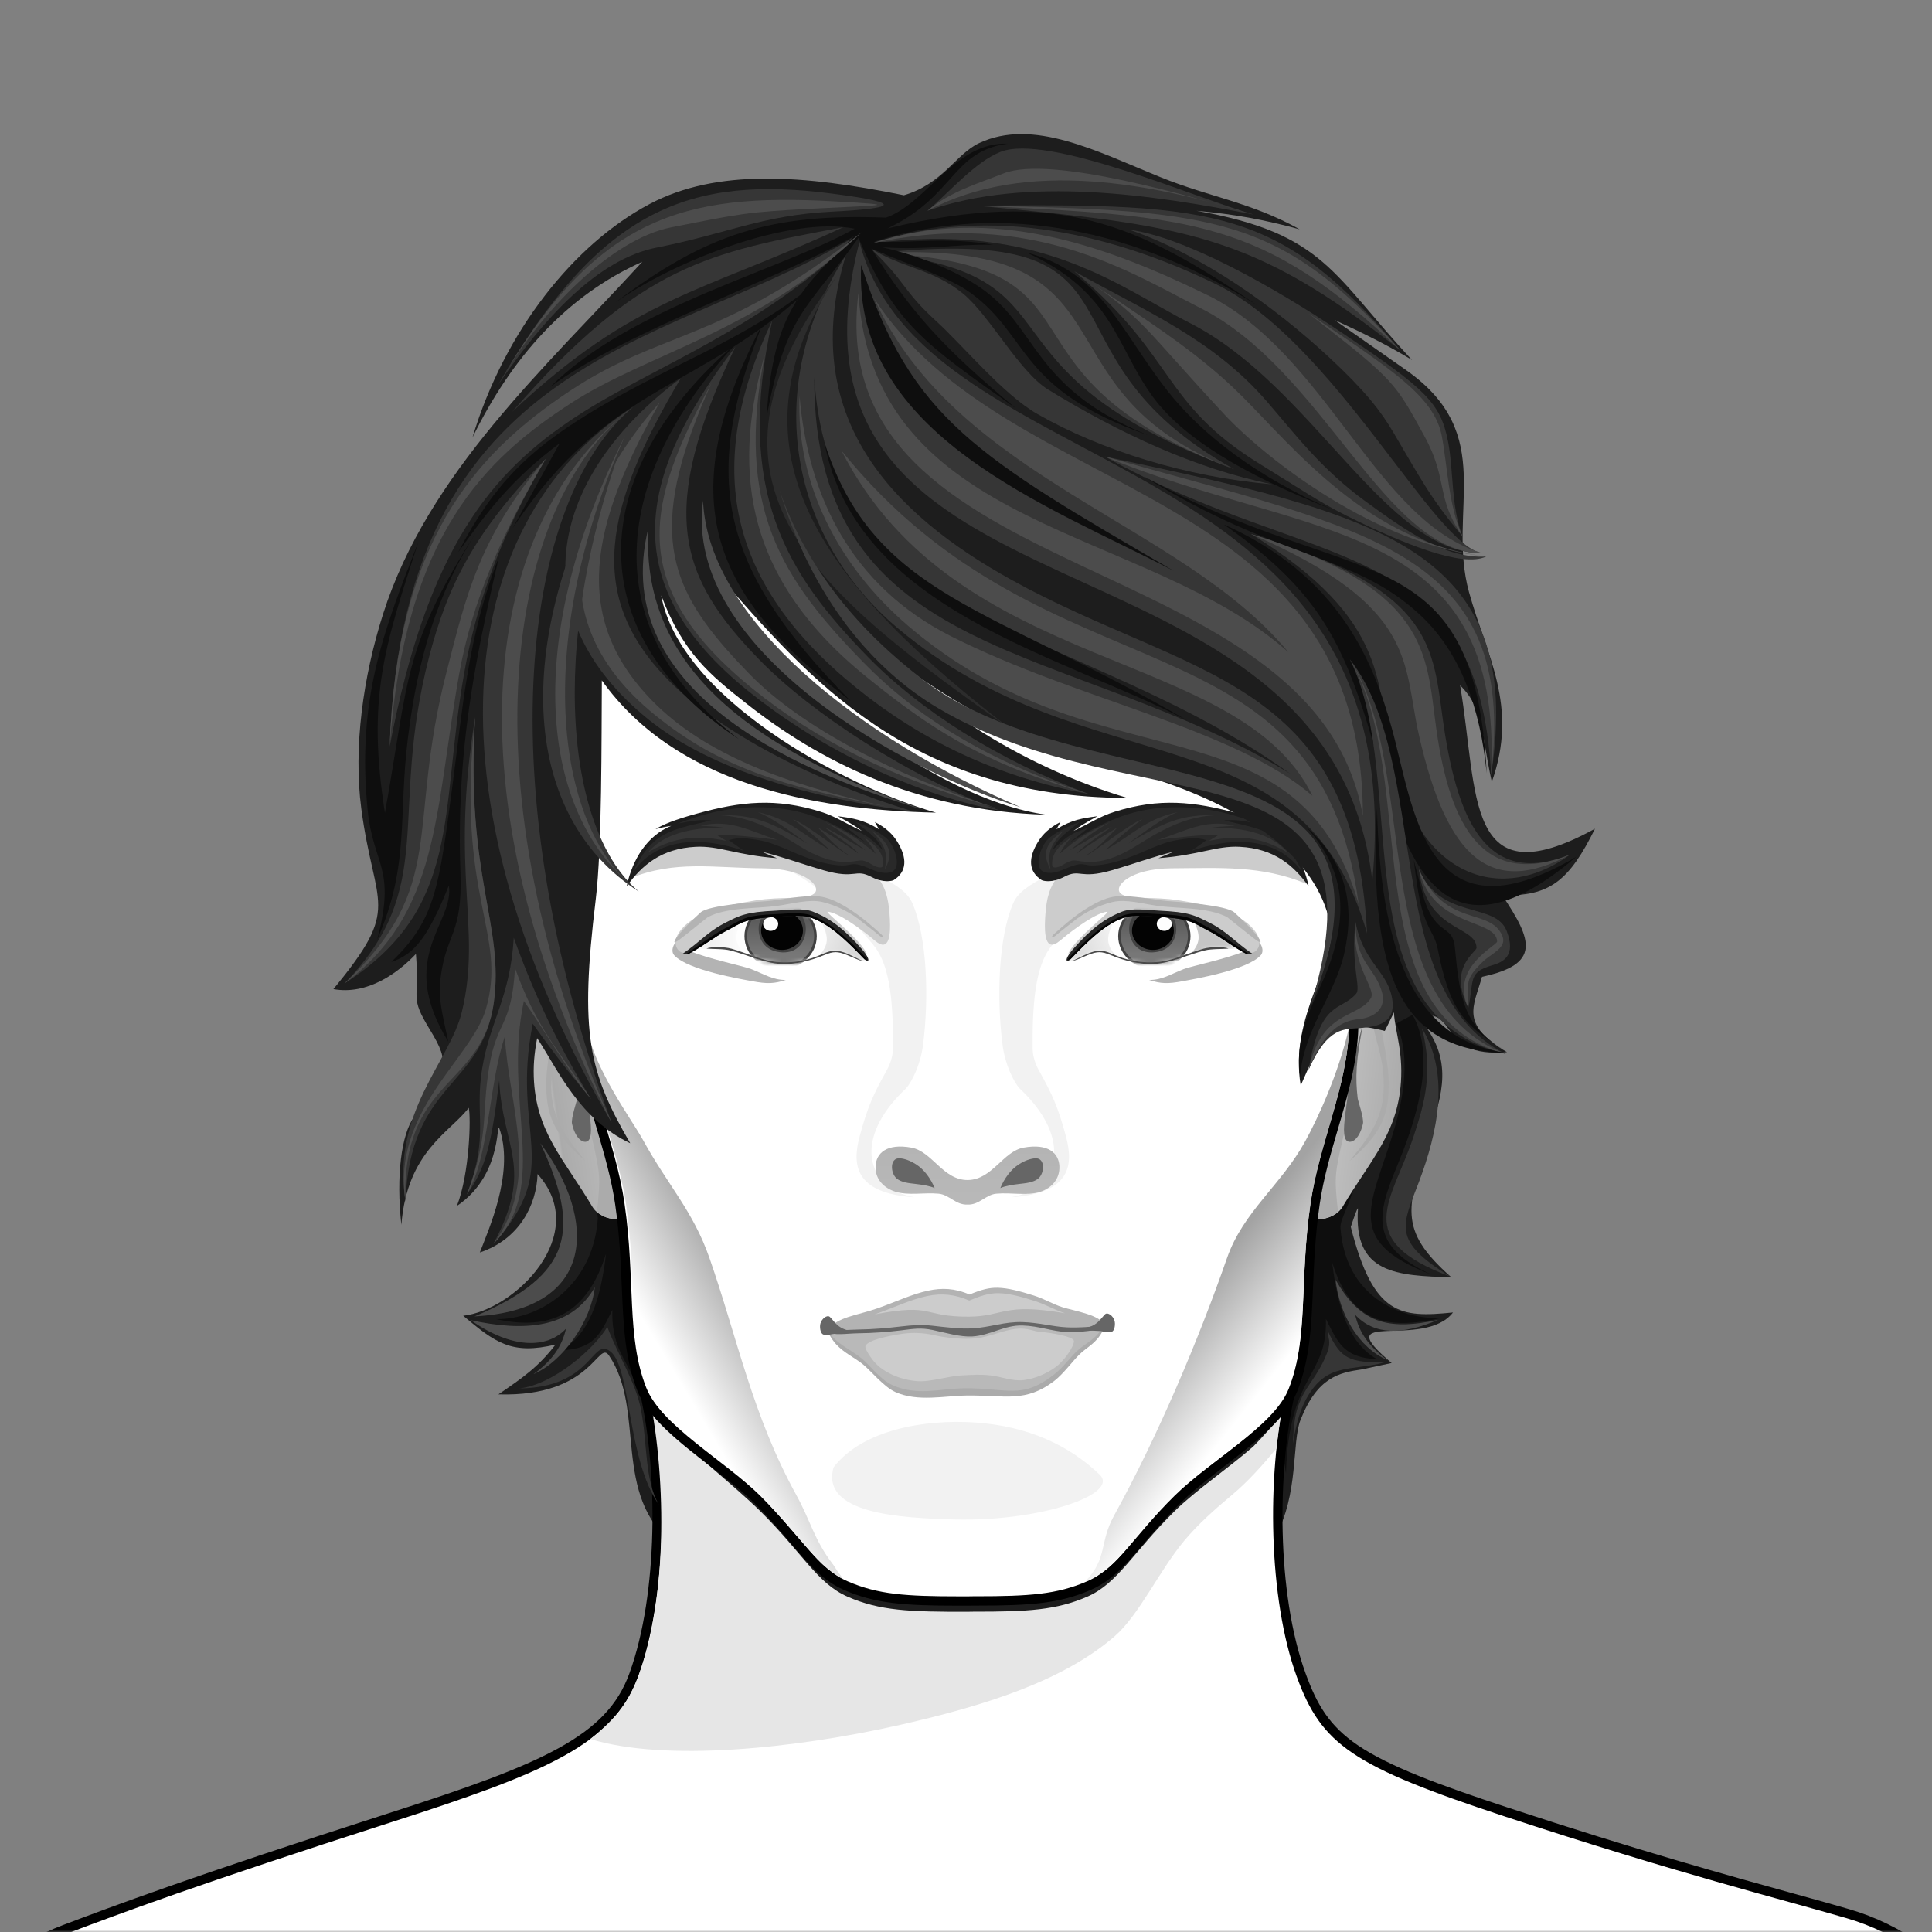 <svg width="461" height="461" viewBox="0 0 461 461" fill="none" xmlns="http://www.w3.org/2000/svg">
<rect x="0" y="0" width="461" height="461" fill="#808080" stroke="none"/>
<mask id="mask0_700_437" style="mask-type:alpha" maskUnits="userSpaceOnUse" x="0" y="0" width="461" height="461">
<rect width="461" height="461" fill="#D9D9D9"/>
</mask>
<g mask="url(#mask0_700_437)">
<g clip-path="url(#clip0_700_437)">
<path fill-rule="evenodd" clip-rule="evenodd" d="M215.663 46.586C191.775 41.742 171.13 40.141 154.978 48.697C137.106 58.161 120.461 78.74 112.73 104.409C122.02 85.422 135.126 70.542 153.263 62.464C130.132 87.735 102.11 112.885 91.413 146.493C86.629 161.521 84.3 178.419 86.208 192.928C89.371 216.955 96.018 216.061 79.552 236.013C87.687 237.489 94.992 232.131 99.248 227.627C100.184 239.131 97.604 237.521 102.611 245.737C107.619 253.953 106.696 255.425 98.782 266.526C95.785 270.73 94.482 280.543 95.772 292.253C97.151 274.653 107.476 270.149 111.843 264.339C112.399 266.441 112.067 280.002 109.021 287.753C120.779 279.832 118.016 265.412 119.395 270.006C122.49 280.311 116.622 293.291 114.495 298.85C123.901 295.728 128.053 287.494 128.264 280.136C141.214 294.516 122.777 312.626 110.522 313.954C118.217 320.4 122.056 323.325 132.551 320.833C128.372 326.277 124.685 328.764 118.929 332.717C141.545 333.388 142.665 319.536 145.316 323.454C154.23 336.618 145.787 356.727 160.936 368.7L304.231 366.813C309.965 356.584 308.213 344.172 310.323 338.8C314.354 328.544 319.662 327.52 324.925 326.76L332.065 325.235C316.334 311.901 339.734 322.224 346.703 313.172C334.193 314.42 327.729 314.075 322.318 292.758C322.318 292.758 324.11 287.279 324.025 288.527C322.986 303.909 333.212 304.387 346.318 304.785C333.207 293.183 335.832 288.147 341.216 270.261C343.801 261.687 347.406 252.652 338.332 242.74C348.11 239.811 342.623 252.58 359.586 251.059C348.32 244.377 351.581 240.321 353.628 233.079C367.666 230.078 365.736 224.425 358.399 213.569C369.825 214.039 374.515 209.987 380.58 197.745C349.431 214.817 352.804 189.538 348.401 163.529C354.134 169.209 353.377 174.979 355.966 186.577C362.43 168.359 354.676 156.386 350.529 141.309C345.127 121.669 357.579 103.769 335.496 88.298L318.457 76.361C324.957 79.326 330.797 82.193 336.916 85.888C317.973 65.626 316.155 55.71 285.535 50.303C294.417 51.081 301.476 52.378 310.117 54.717C298.48 48.245 288.827 47.096 276.881 42.266C261.781 36.156 246.543 28.078 233.611 34.157C228.088 36.751 224.984 43.867 215.654 46.599L215.663 46.586Z" fill="#1D1D1D"/>
<path fill-rule="evenodd" clip-rule="evenodd" d="M118.396 314.764C131.167 317.573 140.062 313.65 144.609 299.15C143.31 310.175 140.582 318.423 133.881 322.229C141.939 321.831 143.243 318.266 146.118 312.572C145.679 326.688 155.014 325.566 155.637 349.53L157.298 338.518L159.113 323.584L157.603 298.394C157.603 298.394 153.07 289.493 152.013 288.286C150.956 287.078 144.461 281.8 144.461 281.8L138.571 278.634C140.77 286.38 142.795 288.849 142.633 290.956C141.397 307.049 128.537 314.912 118.405 314.76L118.396 314.764Z" fill="#0E0E0E"/>
<path fill-rule="evenodd" clip-rule="evenodd" d="M343.716 314.536C330.945 317.345 322.43 315.761 317.884 301.261C319.183 312.286 321.911 320.534 328.612 324.34C320.553 323.942 319.25 320.377 316.374 314.688C316.813 328.799 307.479 327.681 306.856 351.646L305.194 340.634L303.38 325.7L304.89 300.51C304.89 300.51 309.423 291.609 310.48 290.401C311.537 289.194 318.032 283.916 318.032 283.916L323.922 280.749C321.723 288.491 319.698 290.965 319.859 293.071C321.095 309.164 333.579 314.688 343.711 314.54L343.716 314.536Z" fill="#0E0E0E"/>
<path fill-rule="evenodd" clip-rule="evenodd" d="M-16.76 491.865C-17.181 491.865 -17.567 491.628 -17.759 491.256C-17.952 490.881 -17.916 490.433 -17.67 490.093L-10.556 480.249C-4.035 471.228 4.915 464.375 15.334 460.431C27.311 455.895 45.416 449.043 93.013 433.742C129.084 422.144 145.491 415.422 151.22 399.709C158.338 380.19 157.948 350.751 153.971 332.959C153.894 332.623 153.98 332.275 154.195 332.006C154.41 331.747 154.728 331.595 155.063 331.595C155.072 331.595 156.398 331.622 156.398 331.622C156.474 331.604 156.555 331.595 156.636 331.595C156.645 331.595 230.875 333.026 230.875 333.026C230.875 333.026 305.064 331.595 305.069 331.595C305.149 331.595 305.23 331.604 305.311 331.622C305.311 331.622 306.637 331.595 306.641 331.595C306.977 331.595 307.295 331.747 307.51 332.006C307.73 332.27 307.81 332.623 307.734 332.959C303.752 350.751 303.367 380.19 310.484 399.709C316.316 415.699 323.635 420.588 359.438 432.382C390.667 442.669 412.078 448.596 427.711 452.921C432.754 454.316 437.113 455.524 440.933 456.638C453.238 460.229 464.078 467.967 471.441 478.424L479.67 490.107C479.912 490.447 479.939 490.894 479.746 491.265C479.553 491.636 479.168 491.869 478.752 491.869H-16.76V491.865Z" fill="white"/>
<path d="M306.641 332.713C302.314 352.057 302.605 381.376 309.432 400.089C315.344 416.299 322.623 421.429 359.089 433.438C400.544 447.093 425.126 453.185 440.624 457.707C452.732 461.24 463.276 468.763 470.532 479.064L478.76 490.746H-16.76L-9.647 480.902C-3.273 472.082 5.551 465.328 15.732 461.477C28.906 456.49 47.047 449.696 93.357 434.807C129.904 423.057 146.36 416.303 152.273 400.094C159.099 381.376 159.39 352.062 155.063 332.717L156.64 332.749C156.64 332.749 156.64 332.726 156.636 332.717L230.852 334.149L305.069 332.717C305.069 332.717 305.069 332.74 305.06 332.749L306.641 332.717M306.641 330.481C306.641 330.481 306.61 330.481 306.596 330.481L305.396 330.503C305.288 330.486 305.181 330.481 305.069 330.481C305.055 330.481 305.042 330.481 305.024 330.481L230.852 331.912L156.68 330.481C156.68 330.481 156.654 330.481 156.636 330.481C156.524 330.481 156.416 330.49 156.309 330.503L155.108 330.481C155.108 330.481 155.077 330.481 155.063 330.481C154.392 330.481 153.756 330.781 153.33 331.304C152.896 331.836 152.73 332.538 152.878 333.205C156.824 350.841 157.213 380.007 150.168 399.329C147.444 406.794 142.378 412.13 133.223 417.166C124.161 422.149 111.494 426.63 92.672 432.682C45.053 447.992 26.93 454.849 14.939 459.388C4.315 463.409 -4.814 470.4 -11.461 479.596L-18.574 489.44C-19.067 490.12 -19.134 491.019 -18.754 491.766C-18.368 492.513 -17.602 492.983 -16.76 492.983H478.76C479.598 492.983 480.364 492.518 480.749 491.775C481.134 491.033 481.076 490.143 480.592 489.458L472.364 477.776C464.852 467.108 453.802 459.218 441.251 455.56C437.421 454.442 433.059 453.234 428.011 451.839C412.387 447.513 390.99 441.592 359.792 431.313C343.183 425.843 331.416 421.456 324.061 416.486C317.109 411.79 314.206 406.638 311.541 399.325C304.504 380.034 304.885 350.926 308.813 333.281C308.863 333.098 308.885 332.91 308.885 332.713C308.885 331.483 307.891 330.486 306.663 330.477C306.659 330.477 306.65 330.477 306.646 330.477L306.641 330.481Z" fill="black"/>
<path fill-rule="evenodd" clip-rule="evenodd" d="M140.864 414.957C147.467 409.706 150.181 405.792 152.609 399.146C159.435 380.428 158.902 350.733 154.575 331.389L231.641 334.158L306.646 332.713C306.457 333.563 305.884 336.099 305.423 339.046C305.002 341.73 304.684 344.843 304.545 345.675C301.261 349.593 297.812 353.502 293.987 356.695C289.821 360.171 285.934 363.628 282.596 367.609C276.657 374.698 271.784 385.401 265.97 390.437C253.979 400.823 236.021 406.749 214.955 411.535C189.639 417.287 158.544 420.409 140.873 414.957H140.864Z" fill="#E6E6E6"/>
<path fill-rule="evenodd" clip-rule="evenodd" d="M156.21 337.508C155.807 334.708 154.185 332.024 153.621 329.515L231.641 334.158L306.645 332.713C306.283 334.332 305.956 336.027 305.656 337.776C303.546 340.299 301.364 342.817 299.058 345.142C293.064 350.389 285.427 355.501 280.285 360.573C270.27 370.449 266.78 377.789 259.421 380.991C252.07 384.185 245.293 384.583 232.236 384.565C231.856 384.574 231.47 384.583 231.085 384.583C216.962 384.632 209.939 384.337 202.293 381.013C194.929 377.811 191.444 370.476 181.428 360.596C174.839 354.097 162.284 344.337 156.21 337.512V337.508Z" fill="#1D1D1D"/>
<path fill-rule="evenodd" clip-rule="evenodd" d="M321.723 227.931C325.821 222.676 327.385 223.754 329.66 224.366C334.708 225.726 333.087 232.484 332.616 240.119C332.343 244.561 334.605 249.27 334.345 256.932C333.897 270.14 327.161 276.491 320.321 288.022C319.089 290.097 315.165 292.002 311.622 290.137L317.436 233.817L321.723 227.927V227.931Z" fill="url(#paint0_linear_700_437)"/>
<path fill-rule="evenodd" clip-rule="evenodd" d="M324.442 243.111C324.056 248.014 323.967 252.951 323.277 257.818C322.605 262.577 321.454 267.26 320.37 271.942C318.498 280.034 318.368 280.986 319.277 289.185C315.299 292.445 311.273 290.191 307.38 288.585L306.216 258.587L319.591 240.602C320.796 236.143 323.743 228.951 327.855 227.797C329.297 227.394 330.372 227.408 331.205 228.481C329.467 227.658 328.182 228.383 327.228 229.877C324.939 233.459 324.563 241.461 324.433 243.111H324.442Z" fill="url(#paint1_linear_700_437)"/>
<path fill-rule="evenodd" clip-rule="evenodd" d="M322.09 276.979C327.676 270.118 330.936 265.582 330.054 255.975C329.651 251.569 328.244 248.027 327.738 245.115C327.107 241.466 327.362 237.735 328.294 232.856C327.962 238.429 329.078 242.467 329.575 245.267C330.359 249.646 331.272 254.302 331.353 257.751C331.555 266.334 329.508 270.542 322.09 276.983V276.979Z" fill="#ABABAB"/>
<path fill-rule="evenodd" clip-rule="evenodd" d="M325.221 268.145C325.512 266.884 324.025 262.644 323.962 262.062C323.429 257.46 323.398 253.01 325.512 243.237C324.325 247.28 322.175 256.216 321.288 263.619C320.916 266.732 320.222 270.717 321.194 272.014C321.951 273.025 324.218 272.479 325.221 268.141V268.145Z" fill="#666666"/>
<path fill-rule="evenodd" clip-rule="evenodd" d="M139.986 227.931C135.888 222.676 134.325 223.754 132.049 224.366C127.001 225.726 128.623 232.484 129.093 240.119C129.366 244.561 127.104 249.27 127.364 256.932C127.812 270.14 134.544 276.491 141.388 288.022C142.62 290.097 146.544 292.002 150.087 290.137L144.273 233.817L139.986 227.927V227.931Z" fill="url(#paint2_linear_700_437)"/>
<path fill-rule="evenodd" clip-rule="evenodd" d="M137.267 243.111C137.653 248.014 137.742 252.951 138.432 257.818C139.104 262.577 140.255 267.26 141.339 271.942C143.207 280.034 143.341 280.986 142.427 289.185C146.405 292.445 150.432 290.191 154.324 288.585L155.489 258.587L142.114 240.602C140.909 236.143 137.962 228.951 133.85 227.797C132.407 227.394 131.332 227.408 130.499 228.481C132.237 227.658 133.523 228.383 134.477 229.877C136.766 233.459 137.142 241.461 137.272 243.111H137.267Z" fill="url(#paint3_linear_700_437)"/>
<path fill-rule="evenodd" clip-rule="evenodd" d="M139.619 276.979C134.033 270.118 130.773 265.582 131.655 255.975C132.058 251.569 133.465 248.027 133.971 245.115C134.602 241.466 134.347 237.735 133.415 232.856C133.742 238.429 132.631 242.467 132.134 245.267C131.35 249.646 130.437 254.302 130.356 257.751C130.154 266.334 132.201 270.542 139.619 276.983V276.979Z" fill="#ABABAB"/>
<path fill-rule="evenodd" clip-rule="evenodd" d="M136.488 268.145C136.197 266.884 137.68 262.644 137.747 262.062C138.28 257.46 138.311 253.01 136.197 243.237C137.384 247.28 139.534 256.216 140.421 263.619C140.793 266.732 141.487 270.717 140.515 272.014C139.758 273.025 137.491 272.479 136.488 268.141V268.145Z" fill="#666666"/>
<path fill-rule="evenodd" clip-rule="evenodd" d="M228.778 382.024C215.739 382.024 209.115 381.514 201.845 378.357C196.98 376.241 193.71 372.395 189.567 367.519C187.112 364.625 184.326 361.347 180.64 357.711C177.737 354.848 174.082 352.013 170.208 349.011C163.023 343.443 155.597 337.686 153.178 331.559C150.217 324.058 149.885 316.218 149.5 307.134C149.254 301.261 148.972 294.601 147.901 287.23C147.001 281.013 145.24 275.002 143.534 269.192C141.267 261.454 138.92 253.457 138.683 245.079C138.454 237.029 139.135 229.148 139.856 220.806C140.515 213.176 141.196 205.286 141.16 197.029V196.287C141.017 163.721 140.923 142.181 161.173 125.453C161.213 125.408 161.258 125.363 161.303 125.323C166.786 120.833 173.101 116.915 180.076 113.676L180.3 113.569C180.698 113.386 181.097 113.207 181.5 113.032L181.961 112.827C182.109 112.759 182.257 112.692 182.405 112.63C182.642 112.527 182.88 112.428 183.117 112.33L183.838 112.026C184.067 111.928 184.295 111.834 184.523 111.74C184.783 111.632 185.043 111.529 185.307 111.431L186.002 111.158C186.226 111.069 186.445 110.979 186.669 110.894C187.081 110.738 187.493 110.586 187.91 110.434C187.91 110.434 188.689 110.143 188.828 110.094C189.545 109.834 190.27 109.584 190.996 109.342C203.309 105.218 217.101 103.04 230.893 103.04C257.826 103.04 283.161 111.163 300.397 125.328C320.778 142.073 320.683 163.632 320.545 196.269V197.016C320.509 205.273 321.185 213.162 321.844 220.788C322.565 229.13 323.241 237.011 323.017 245.062C322.78 253.439 320.433 261.441 318.166 269.178C316.46 274.993 314.699 281 313.799 287.217C312.733 294.588 312.451 301.247 312.2 307.12C311.815 316.204 311.488 324.049 308.522 331.545C306.104 337.673 298.672 343.429 291.492 348.998C287.622 351.999 283.967 354.835 281.06 357.697C277.374 361.334 274.588 364.612 272.129 367.506C267.99 372.381 264.715 376.232 259.851 378.343C252.581 381.501 245.961 382.011 232.922 382.011H232.218C231.86 382.02 231.466 382.024 231.076 382.029C230.283 382.029 229.513 382.029 228.765 382.029L228.778 382.024Z" fill="white"/>
<path d="M230.897 104.15C256.366 104.15 281.817 111.494 299.689 126.182C319.81 142.713 319.568 163.811 319.425 197.003C319.353 214.178 322.336 229.555 321.902 245.026C321.494 259.464 314.816 272.403 312.693 287.051C310.001 305.64 312.303 318.928 307.483 331.129C303.94 340.102 288.738 348.551 280.276 356.897C270.261 366.772 266.771 374.112 259.412 377.314C252.2 380.45 245.535 380.888 232.94 380.888C232.702 380.888 232.465 380.888 232.227 380.888C231.847 380.897 231.461 380.902 231.076 380.906C230.283 380.906 229.513 380.906 228.76 380.906C216.16 380.906 209.5 380.468 202.284 377.332C194.92 374.134 191.435 366.795 181.419 356.915C172.958 348.573 157.756 340.12 154.212 331.147C149.393 318.946 151.7 305.653 149.003 287.069C146.884 272.425 140.201 259.481 139.794 245.044C139.359 229.573 142.342 214.196 142.271 197.02C142.127 163.829 141.886 142.731 162.006 126.2V126.182C167.538 121.651 173.791 117.818 180.541 114.687C180.613 114.651 180.689 114.616 180.761 114.584C181.2 114.383 181.643 114.186 182.087 113.989C182.338 113.878 182.588 113.761 182.844 113.649C183.193 113.497 183.547 113.354 183.901 113.207C184.25 113.059 184.595 112.912 184.945 112.768C185.316 112.616 185.693 112.473 186.069 112.326C186.4 112.196 186.732 112.062 187.063 111.932C187.542 111.749 188.026 111.574 188.51 111.395C188.743 111.31 188.971 111.221 189.204 111.14C189.916 110.885 190.633 110.639 191.35 110.398H191.363C203.784 106.234 217.338 104.154 230.888 104.154M230.888 101.918C216.976 101.918 203.063 104.114 190.647 108.273C190.638 108.273 190.633 108.278 190.624 108.282C189.822 108.551 189.106 108.801 188.438 109.038C188.295 109.092 188.152 109.141 188.008 109.195L187.731 109.298L187.529 109.374C187.104 109.53 186.678 109.687 186.257 109.848C186.028 109.937 185.8 110.027 185.576 110.116L185.24 110.25L184.9 110.384C184.631 110.492 184.358 110.595 184.093 110.706C183.856 110.805 183.623 110.903 183.39 111.002L183.027 111.154L182.665 111.306C182.427 111.404 182.185 111.507 181.948 111.61C181.791 111.677 181.634 111.749 181.482 111.82C181.379 111.865 181.28 111.914 181.177 111.959L181.03 112.021C180.627 112.2 180.219 112.379 179.82 112.563C179.767 112.589 179.717 112.612 179.663 112.634L179.587 112.67C172.533 115.944 166.136 119.911 160.582 124.46C160.51 124.518 160.443 124.581 160.385 124.643C139.794 141.702 139.883 163.439 140.027 196.291V197.034C140.067 205.241 139.386 213.104 138.732 220.708C138.011 229.085 137.326 236.993 137.554 245.106C137.796 253.627 140.161 261.695 142.45 269.5C144.143 275.275 145.894 281.25 146.786 287.387C147.847 294.704 148.125 301.332 148.371 307.178C148.761 316.361 149.093 324.291 152.125 331.966C154.66 338.38 162.208 344.235 169.509 349.892C173.352 352.871 176.985 355.685 179.838 358.502C183.489 362.103 186.257 365.363 188.698 368.235C192.935 373.222 196.277 377.158 201.383 379.376C208.837 382.615 215.556 383.138 228.752 383.138C229.504 383.138 230.279 383.138 231.072 383.138C231.466 383.138 231.851 383.129 232.241 383.12H232.931C246.126 383.12 252.845 382.597 260.294 379.358C265.396 377.14 268.742 373.204 272.98 368.217C275.421 365.341 278.189 362.085 281.84 358.484C284.697 355.667 288.325 352.853 292.169 349.875C299.47 344.212 307.022 338.362 309.553 331.948C312.585 324.273 312.921 316.343 313.306 307.16C313.553 301.315 313.835 294.686 314.892 287.369C315.779 281.232 317.53 275.261 319.223 269.482C321.512 261.678 323.877 253.604 324.119 245.084C324.348 236.97 323.667 229.058 322.941 220.681C322.287 213.077 321.606 205.214 321.642 197.007V196.26C321.785 163.305 321.879 141.532 301.091 124.451C283.658 110.125 258.064 101.909 230.875 101.909L230.888 101.918Z" fill="black"/>
<path fill-rule="evenodd" clip-rule="evenodd" d="M241.311 285.687C255.676 284.699 256.138 277.815 254.337 271.111C252.42 263.972 250.982 260.984 248.071 255.729C247.107 254.074 246.431 252.155 246.409 250.321C246.239 236.801 247.627 229.474 251.255 225.27C254.364 221.669 261.79 212.067 272.536 207.012L263.036 201.117C253.576 208.386 244.151 210.072 241.786 215.461C238.257 223.512 237.737 238.133 239.255 249.57C239.829 253.904 241.835 258.126 243.296 259.723C256.241 271.866 252.666 283.558 241.307 285.687H241.311Z" fill="#F2F2F2"/>
<path fill-rule="evenodd" clip-rule="evenodd" d="M218.158 285.687C203.793 284.699 203.332 277.815 205.132 271.111C207.05 263.972 208.487 260.984 211.399 255.729C212.362 254.074 213.038 252.155 213.061 250.321C213.231 236.801 211.842 229.474 208.214 225.27C205.106 221.669 197.679 212.067 186.933 207.012L196.434 201.117C205.894 208.386 215.318 210.072 217.683 215.461C221.213 223.512 221.732 238.133 220.214 249.57C219.636 253.904 217.634 258.126 216.174 259.723C203.229 271.866 206.803 283.558 218.162 285.687H218.158Z" fill="#F2F2F2"/>
<path fill-rule="evenodd" clip-rule="evenodd" d="M321.897 245.2C321.467 259.576 314.807 272.766 312.692 287.355C310 305.944 312.307 319.232 307.483 331.434C303.94 340.406 288.061 348.953 279.6 357.295C269.584 367.171 267.358 373.638 259.994 376.841C259.708 376.961 259.412 377.082 259.107 377.198C264.294 371.764 262.314 368.025 265.799 361.696C276.343 342.557 286.005 319.639 292.773 300.21C296.661 289.046 305.656 282.86 311.47 272.274C314.368 266.996 319.353 256.373 321.888 245.2H321.897Z" fill="url(#paint4_linear_700_437)"/>
<path fill-rule="evenodd" clip-rule="evenodd" d="M139.776 244.865C140.206 259.24 147.252 272.721 149.366 287.315C152.058 305.904 149.756 319.192 154.575 331.393C158.118 340.366 169.831 345.335 178.293 353.676C185.388 360.676 189.477 365.838 193.106 369.912C193.397 370.239 195.256 372.39 196.805 373.718C198.355 375.047 200.429 376.469 201.083 376.751C201.325 376.854 199.556 374.573 199.211 373.964C199.054 373.687 198.87 373.428 198.673 373.173C194.266 367.421 193.415 362.912 190.051 356.807C179.507 337.669 176.044 319.59 169.281 300.161C165.393 288.997 159.305 282.717 153.491 272.13C150.593 266.853 142.315 256.038 139.776 244.86V244.865Z" fill="url(#paint5_linear_700_437)"/>
<path fill-rule="evenodd" clip-rule="evenodd" d="M198.906 350.116C205.795 341.166 220.662 338.586 232.796 339.435C245.316 340.312 255.103 344.865 262.386 351.86C267.264 356.548 248.079 363.15 227.466 362.555C215.099 362.197 195.713 361.275 198.906 350.121V350.116Z" fill="#F2F2F2"/>
<path fill-rule="evenodd" clip-rule="evenodd" d="M230.96 281.568C236.747 281.487 239.336 274.72 244.254 273.834C250.126 272.779 252.644 275.14 252.783 278.285C252.921 281.402 250.803 283.554 248.169 284.39C245.007 285.387 241.275 284.497 237.719 284.828C235.184 285.065 233.656 287.548 230.852 287.422C228.048 287.548 226.521 285.065 223.986 284.828C220.429 284.497 216.783 285.338 213.621 284.341C210.982 283.509 208.783 281.402 208.922 278.285C209.061 275.14 211.578 272.779 217.45 273.834C222.449 274.733 225.029 281.648 230.964 281.568H230.96Z" fill="url(#paint6_linear_700_437)"/>
<path fill-rule="evenodd" clip-rule="evenodd" d="M247.004 276.384C249.441 276.218 249.289 279.913 247.748 281.205C246.615 282.158 244.805 282.324 243.336 282.489C241.616 282.686 239.726 282.99 238.682 283.491C239.641 281.241 241.092 279.117 243.184 277.784C244.447 276.983 245.795 276.469 247.004 276.384Z" fill="#666666"/>
<path fill-rule="evenodd" clip-rule="evenodd" d="M214.705 276.384C212.268 276.218 212.42 279.913 213.957 281.205C215.09 282.154 216.899 282.324 218.369 282.489C220.089 282.686 221.979 282.99 223.027 283.491C222.069 281.241 220.617 279.117 218.521 277.784C217.258 276.983 215.91 276.464 214.705 276.384Z" fill="#666666"/>
<path fill-rule="evenodd" clip-rule="evenodd" d="M282.467 231.232C279.143 232.525 277.401 233.813 274.198 233.84C276.975 234.721 278.565 234.815 282.269 234.113C284.661 233.661 297.593 231.505 300.822 227.949C301.942 226.715 300.657 224.313 299.058 223.763C298.448 223.553 299.152 226.03 297.275 226.849C292.944 228.741 284.352 230.499 282.467 231.232Z" fill="#B3B3B3"/>
<path fill-rule="evenodd" clip-rule="evenodd" d="M252.89 224.487C256.648 221.321 261.723 217.783 264.187 217.546C265.204 217.447 256.671 223.763 254.892 227.542C261.32 227.542 279.801 217.246 284.411 219.093C290.408 221.491 295.506 225.749 297.906 227.184C299.385 228.07 302.144 225.404 299.21 221.857C295.694 217.604 288.805 216.052 281.432 214.853C275.206 213.842 269.418 214.764 267.497 213.279C265.423 211.673 269.526 207.245 279.51 207.191C291.183 207.129 301.006 206.44 311.694 210.872C307.076 198.192 279.38 199.342 263.237 203.564C251.027 206.758 249.755 212.111 249.369 219.357C249.19 222.756 249.405 227.421 252.886 224.487H252.89Z" fill="#CCCCCC"/>
<path fill-rule="evenodd" clip-rule="evenodd" d="M251.596 222.792C253.66 220.945 256.173 218.673 259.479 216.633C261.974 215.09 264.223 214.097 266.404 213.874C269.862 213.525 276.128 214.826 278.377 214.987C281.414 215.206 292.599 215.994 294.516 217.702C295.627 218.691 299.806 222.636 300.648 224.34C301.23 225.52 299.779 224.384 297.88 222.891C295.658 221.142 292.876 218.87 292.818 218.843C288.227 216.436 281.203 216.848 276.187 216.146C272.666 215.654 268.603 214.473 265.459 215.233C262.189 216.02 258.727 217.689 255.891 220.068C255.613 220.301 253.19 222.126 251.954 223.19C251.264 223.785 250.44 223.83 251.596 222.792Z" fill="#B3B3B3"/>
<path fill-rule="evenodd" clip-rule="evenodd" d="M263.139 220.516L270.65 217.657C275.331 217.912 279.77 217.908 283.689 219.031C287.371 220.086 290.113 221.746 295.273 226.334C293.356 226.531 289.49 226.254 287.636 226.728C283.56 227.761 279.439 229.805 275.34 230.02C272.12 230.185 268.379 229.304 265.123 227.936C262.807 226.965 261.817 226.979 259.493 227.927C256.644 229.094 256.088 229.55 255.269 229.09C254.382 228.589 259.542 224.022 263.134 220.524L263.139 220.516Z" fill="#FEFEFE"/>
<mask id="mask1_700_437" style="mask-type:luminance" maskUnits="userSpaceOnUse" x="255" y="217" width="41" height="14">
<path d="M263.139 220.516L270.65 217.657C275.331 217.912 279.77 217.908 283.689 219.031C287.371 220.086 290.113 221.746 295.273 226.334C293.356 226.531 289.49 226.254 287.636 226.728C283.56 227.761 279.439 229.805 275.34 230.02C272.12 230.185 268.379 229.304 265.123 227.936C262.807 226.965 261.817 226.979 259.493 227.927C256.644 229.094 256.088 229.55 255.269 229.09C254.382 228.589 259.542 224.022 263.134 220.524L263.139 220.516Z" fill="white"/>
</mask>
<g mask="url(#mask1_700_437)">
<path fill-rule="evenodd" clip-rule="evenodd" d="M275.443 215.426C280.209 215.426 284.07 218.986 284.07 223.374C284.07 227.761 280.209 231.322 275.443 231.322C270.677 231.322 266.816 227.761 266.816 223.374C266.816 218.986 270.677 215.426 275.443 215.426Z" fill="#414141"/>
<path fill-rule="evenodd" clip-rule="evenodd" d="M275.103 226.665C277.853 226.665 280.097 224.599 280.097 222.063C280.097 219.527 277.853 217.461 275.103 217.461C272.353 217.461 270.108 219.527 270.108 222.063C270.108 224.599 272.353 226.665 275.103 226.665Z" fill="#030303"/>
<path fill-rule="evenodd" clip-rule="evenodd" d="M277.817 222.121C278.807 222.121 279.613 221.379 279.613 220.466C279.613 219.554 278.807 218.812 277.817 218.812C276.827 218.812 276.021 219.554 276.021 220.466C276.021 221.379 276.827 222.121 277.817 222.121Z" fill="#FEFEFE"/>
<path fill-rule="evenodd" clip-rule="evenodd" d="M275.443 215.998C279.86 215.998 283.443 219.312 283.443 223.374C283.443 227.435 279.86 230.749 275.443 230.749C271.027 230.749 267.443 227.435 267.443 223.374C267.443 219.312 271.027 215.998 275.443 215.998ZM275.053 216.204C271.949 216.204 269.428 218.624 269.428 221.593C269.428 224.563 271.291 227.426 275.053 227.251C278.816 227.077 280.679 224.563 280.679 221.593C280.679 218.624 278.158 216.204 275.053 216.204Z" fill="url(#paint7_linear_700_437)"/>
<path fill-rule="evenodd" clip-rule="evenodd" d="M284.67 219.33C287.891 220.404 290.583 222.157 295.273 226.33C293.356 226.527 289.49 226.25 287.636 226.724C286.426 227.032 285.208 227.426 283.994 227.837C286.435 224.926 286.65 223.472 284.67 219.33ZM275.622 229.993C275.528 229.998 275.434 230.007 275.345 230.011C274.928 230.033 274.498 230.038 274.064 230.025L275.622 229.993Z" fill="url(#paint8_linear_700_437)"/>
<path fill-rule="evenodd" clip-rule="evenodd" d="M263.139 220.516L265.934 219.451C263.725 223.96 263.927 225.382 266.579 228.495C266.086 228.316 265.602 228.128 265.127 227.931C262.812 226.961 261.822 226.974 259.497 227.922C256.648 229.09 256.093 229.546 255.273 229.085C254.386 228.584 259.546 224.018 263.139 220.52V220.516Z" fill="url(#paint9_linear_700_437)"/>
</g>
<path fill-rule="evenodd" clip-rule="evenodd" d="M256.075 226.46C260.424 221.491 263.712 219.116 267.725 217.537C270.117 216.597 273.808 217.165 276.464 217.291C283.676 217.626 285.087 218.351 288.966 220.359C292.836 222.363 294.493 224.617 298.955 227.685L297.356 227.587C293.804 225.704 291.385 223.624 288.343 222.081C284.872 220.319 284.411 219.223 276.514 218.798C273.647 218.641 270.534 218.123 267.976 219.048C264.196 220.417 260.796 223.351 256.532 227.748C255.407 228.911 255.022 229.38 254.65 229.278C254.283 229.179 254.507 228.249 256.07 226.46H256.075Z" fill="#242424"/>
<path fill-rule="evenodd" clip-rule="evenodd" d="M267.819 218.507C270.211 217.568 273.804 217.993 276.464 218.114C283.676 218.445 283.828 218.981 287.703 220.99C291.573 222.993 293.476 224.568 297.933 227.636L297.351 227.587C293.799 225.704 291.38 223.624 288.339 222.081C284.867 220.319 284.406 219.223 276.509 218.798C273.642 218.641 270.529 218.123 267.972 219.048C263.869 220.533 260.218 223.857 255.425 228.897L254.65 228.996C258.323 225.015 263.044 220.386 267.815 218.512L267.819 218.507Z" fill="#030303"/>
<path fill-rule="evenodd" clip-rule="evenodd" d="M293.136 226.33C291.215 226.527 289.194 226.348 287.344 226.818C283.264 227.855 279.439 229.796 275.34 230.011C272.12 230.177 268.379 229.295 265.123 227.927C262.807 226.956 261.817 226.97 259.493 227.918C257.446 228.754 256.581 229.228 255.954 229.255C260.218 227.184 261.893 226.147 264.903 227.417C267.004 228.302 270.292 229.886 275.761 229.582C279.757 229.358 283.403 227.412 287.255 226.348C288.769 225.927 291.954 225.829 293.136 226.33Z" fill="#494949"/>
<path fill-rule="evenodd" clip-rule="evenodd" d="M179.238 231.232C182.561 232.525 184.304 233.813 187.507 233.84C184.729 234.721 183.139 234.815 179.435 234.113C177.043 233.661 164.107 231.505 160.882 227.949C159.762 226.715 161.048 224.313 162.647 223.763C163.256 223.553 162.553 226.03 164.429 226.849C168.761 228.741 177.357 230.499 179.238 231.232Z" fill="#B3B3B3"/>
<path fill-rule="evenodd" clip-rule="evenodd" d="M208.814 224.487C205.061 221.321 199.981 217.783 197.518 217.546C196.501 217.447 205.034 223.763 206.812 227.542C200.384 227.542 181.903 217.246 177.289 219.093C171.292 221.491 166.194 225.749 163.798 227.184C162.32 228.07 159.561 225.404 162.495 221.857C166.011 217.604 172.9 216.052 180.273 214.853C186.499 213.842 192.286 214.764 194.208 213.279C196.281 211.673 192.178 207.245 182.194 207.191C170.521 207.129 160.989 205.179 150.302 209.616C161.321 192.481 182.324 199.346 198.467 203.568C210.678 206.762 211.95 212.116 212.335 219.362C212.514 222.761 212.299 227.426 208.819 224.492L208.814 224.487Z" fill="#CCCCCC"/>
<path fill-rule="evenodd" clip-rule="evenodd" d="M210.109 222.792C208.044 220.945 205.531 218.673 202.225 216.633C199.73 215.09 197.482 214.097 195.3 213.874C191.842 213.525 185.576 214.826 183.327 214.987C180.291 215.206 169.106 215.994 167.189 217.702C166.082 218.691 161.899 222.636 161.057 224.34C160.474 225.52 161.926 224.384 163.825 222.891C166.047 221.142 168.828 218.87 168.886 218.843C173.478 216.436 180.501 216.848 185.518 216.146C189.038 215.654 193.101 214.473 196.25 215.233C199.52 216.02 202.982 217.689 205.818 220.068C206.095 220.301 208.519 222.126 209.755 223.19C210.445 223.785 211.269 223.83 210.113 222.792H210.109Z" fill="#B3B3B3"/>
<path fill-rule="evenodd" clip-rule="evenodd" d="M198.57 220.516L191.059 217.657C186.378 217.912 181.939 217.908 178.02 219.031C174.338 220.086 171.596 221.746 166.436 226.334C168.353 226.531 172.219 226.254 174.073 226.728C178.15 227.761 182.27 229.805 186.369 230.02C189.589 230.185 193.325 229.304 196.586 227.936C198.902 226.965 199.892 226.979 202.216 227.927C205.065 229.094 205.621 229.55 206.44 229.09C207.327 228.589 202.167 224.022 198.575 220.524L198.57 220.516Z" fill="#FEFEFE"/>
<mask id="mask2_700_437" style="mask-type:luminance" maskUnits="userSpaceOnUse" x="166" y="217" width="41" height="14">
<path d="M198.57 220.516L191.059 217.657C186.378 217.912 181.939 217.908 178.02 219.031C174.338 220.086 171.596 221.746 166.436 226.334C168.353 226.531 172.219 226.254 174.073 226.728C178.15 227.761 182.27 229.805 186.369 230.02C189.589 230.185 193.325 229.304 196.586 227.936C198.902 226.965 199.892 226.979 202.216 227.927C205.065 229.094 205.621 229.55 206.44 229.09C207.327 228.589 202.167 224.022 198.575 220.524L198.57 220.516Z" fill="white"/>
</mask>
<g mask="url(#mask2_700_437)">
<path fill-rule="evenodd" clip-rule="evenodd" d="M186.266 215.426C181.5 215.426 177.639 218.986 177.639 223.374C177.639 227.761 181.505 231.322 186.266 231.322C191.027 231.322 194.893 227.761 194.893 223.374C194.893 218.986 191.027 215.426 186.266 215.426Z" fill="#414141"/>
<path fill-rule="evenodd" clip-rule="evenodd" d="M186.602 226.665C189.352 226.665 191.596 224.599 191.596 222.063C191.596 219.527 189.352 217.461 186.602 217.461C183.852 217.461 181.607 219.527 181.607 222.063C181.607 224.599 183.852 226.665 186.602 226.665Z" fill="#030303"/>
<path fill-rule="evenodd" clip-rule="evenodd" d="M183.892 222.121C184.882 222.121 185.688 221.379 185.688 220.466C185.688 219.554 184.882 218.812 183.892 218.812C182.902 218.812 182.096 219.554 182.096 220.466C182.096 221.379 182.902 222.121 183.892 222.121Z" fill="#FEFEFE"/>
<path fill-rule="evenodd" clip-rule="evenodd" d="M186.266 215.998C181.849 215.998 178.266 219.312 178.266 223.374C178.266 227.435 181.849 230.749 186.266 230.749C190.682 230.749 194.266 227.435 194.266 223.374C194.266 219.312 190.682 215.998 186.266 215.998ZM186.651 216.204C189.755 216.204 192.277 218.624 192.277 221.593C192.277 224.563 190.414 227.426 186.651 227.251C182.889 227.077 181.025 224.563 181.025 221.593C181.025 218.624 183.543 216.204 186.651 216.204Z" fill="url(#paint10_linear_700_437)"/>
<path fill-rule="evenodd" clip-rule="evenodd" d="M177.039 219.33C173.818 220.404 171.126 222.157 166.436 226.33C168.353 226.527 172.219 226.25 174.073 226.724C175.283 227.032 176.501 227.426 177.715 227.837C175.274 224.926 175.059 223.472 177.039 219.33ZM186.087 229.993C186.181 229.998 186.27 230.007 186.364 230.011C186.781 230.033 187.211 230.038 187.645 230.025L186.087 229.993Z" fill="url(#paint11_linear_700_437)"/>
<path fill-rule="evenodd" clip-rule="evenodd" d="M198.57 220.516L195.775 219.451C197.984 223.96 197.778 225.382 195.13 228.495C195.623 228.316 196.107 228.128 196.582 227.931C198.897 226.961 199.887 226.974 202.212 227.922C205.061 229.09 205.616 229.546 206.436 229.085C207.323 228.584 202.163 224.018 198.57 220.52V220.516Z" fill="url(#paint12_linear_700_437)"/>
</g>
<path fill-rule="evenodd" clip-rule="evenodd" d="M205.634 226.46C201.285 221.491 197.997 219.116 193.984 217.537C191.587 216.597 187.901 217.165 185.24 217.291C178.029 217.626 176.618 218.351 172.739 220.359C168.869 222.363 167.207 224.617 162.75 227.685L164.349 227.587C167.901 225.704 170.32 223.624 173.361 222.081C176.833 220.319 177.294 219.223 185.191 218.798C188.058 218.641 191.171 218.123 193.728 219.048C197.509 220.417 200.909 223.351 205.173 227.748C206.297 228.911 206.687 229.38 207.054 229.278C207.421 229.179 207.197 228.249 205.634 226.46Z" fill="#242424"/>
<path fill-rule="evenodd" clip-rule="evenodd" d="M193.89 218.507C191.498 217.568 187.905 217.993 185.245 218.114C178.033 218.445 177.881 218.981 174.006 220.99C170.136 222.993 168.232 224.568 163.771 227.636L164.353 227.587C167.905 225.704 170.324 223.624 173.366 222.081C176.837 220.319 177.298 219.223 185.195 218.798C188.062 218.641 191.175 218.123 193.733 219.048C197.836 220.533 201.486 223.857 206.279 228.897L207.054 228.996C203.377 225.015 198.66 220.386 193.89 218.512V218.507Z" fill="#030303"/>
<path fill-rule="evenodd" clip-rule="evenodd" d="M168.568 226.33C170.485 226.527 172.51 226.348 174.36 226.818C178.436 227.855 182.266 229.796 186.364 230.011C189.585 230.177 193.321 229.295 196.582 227.927C198.897 226.956 199.887 226.97 202.212 227.918C204.259 228.754 205.123 229.228 205.751 229.255C201.486 227.184 199.811 226.147 196.801 227.417C194.705 228.302 191.413 229.886 185.943 229.582C181.948 229.358 178.302 227.412 174.45 226.348C172.936 225.927 169.751 225.829 168.568 226.33Z" fill="#494949"/>
<path fill-rule="evenodd" clip-rule="evenodd" d="M247.842 200.621C248.774 199.149 250.373 197.49 253.051 196.144L252.084 197.866C255.766 195.567 258.44 195.222 261.875 194.766C259.04 196.3 257.248 197.401 256.155 198.277C259.905 196.555 262.395 194.807 265.952 193.702C276.666 190.37 284.85 191.206 295.506 194.136C301.235 195.71 303.64 196.801 305.396 197.843C303.967 197.405 301.638 197.07 301.638 197.07C307.434 199.369 310.937 205.17 312.276 211.508C308.639 206.436 303.98 202.468 295.779 202.057C290.198 201.779 286.113 204.061 276.411 204.772L280.093 203.22C275.004 204.459 270.238 206.243 265.23 207.679C257.499 209.897 257.84 207.178 253.902 209.235C250.986 210.756 248.895 210.224 248.514 209.978C245.49 208.019 245.154 204.857 247.838 200.625L247.842 200.621Z" fill="#1D1D1D"/>
<path fill-rule="evenodd" clip-rule="evenodd" d="M250.14 200.142C251.672 198.774 254.238 197.374 257.62 196.144C255.573 197.964 252.335 199.659 251.197 202.808C254.785 199.208 256.097 198.707 259.752 197.504L255.295 200.992C263.421 196.01 269.45 193.465 276.688 192.807C285.06 192.051 292.245 193.478 300.128 196.533C295.913 195.714 294.959 195.571 292.034 195.759C302.117 198.085 306.26 198.586 310.838 208.26C305.803 200.773 296.191 198.944 284.276 203.027L287.913 200.46C285.221 199.664 283.215 200.111 281.199 200.397C276.76 201.028 273.208 203.381 267.833 205.152C265.387 205.957 262.879 206.512 260.514 206.52C259.475 206.52 258.516 206.064 257.405 206.239C254.606 206.681 252.478 208.69 249.647 208.211C246.108 207.607 248.424 201.681 250.14 200.147V200.142Z" fill="#292929"/>
<path fill-rule="evenodd" clip-rule="evenodd" d="M253.893 198.13C249.58 201.082 248.496 203.475 250.646 207.433C250.131 203.98 250.005 202.155 253.893 198.13Z" fill="#363636"/>
<path fill-rule="evenodd" clip-rule="evenodd" d="M255.712 199.704C253.871 201.024 250.834 202.978 251.058 206.359C251.121 207.317 252.348 207.089 253.526 206.404C256.487 204.678 256.07 205.469 259.443 205.657C261.808 205.787 264.232 205.246 266.883 204.105C270.346 202.616 273.123 200.348 277.32 198.201C281.683 195.965 286.149 194.373 292.281 194.498C282.906 194.283 279.295 195.205 269.114 201.332C273.293 198.349 277.347 195.24 280.988 193.773C273.23 195.522 270.65 198.957 263.927 202.737C263.506 202.974 269.889 197.195 272.603 195.518C270.207 196.01 259.985 204.195 259.251 204.047C262.099 202.321 264.312 199.785 266.691 197.41C265.938 197.919 260.294 201.14 257.047 203.636C257.602 202.477 262.883 199.029 265.239 197.289C261.365 199.158 260.473 200.044 255.228 202.933C258.946 200.04 260.832 198.438 264.948 196.148C259.958 198.358 256.814 200.156 252.832 203.756C253.692 202.097 254.44 201.077 255.717 199.709L255.712 199.704Z" fill="#363636"/>
<path fill-rule="evenodd" clip-rule="evenodd" d="M276.285 200.406C282.991 198.322 287.326 195.379 294.605 197.016L289.078 197.405C292.227 197.647 301.924 197.213 307.205 203.412C302.354 200.603 297.248 198.774 288.446 200.652L290.82 199.199C285.911 199.199 281.145 199.807 276.281 200.411L276.285 200.406Z" fill="#363636"/>
<path fill-rule="evenodd" clip-rule="evenodd" d="M213.961 200.621C213.029 199.149 211.43 197.49 208.752 196.144L209.719 197.866C206.037 195.567 203.363 195.222 199.928 194.766C202.763 196.3 204.555 197.401 205.648 198.277C201.898 196.555 199.408 194.807 195.851 193.702C185.137 190.37 176.954 191.206 166.297 194.136C160.568 195.71 158.163 196.801 156.407 197.843C157.836 197.405 160.165 197.07 160.165 197.07C154.369 199.369 150.866 205.17 149.527 211.508C153.169 206.436 157.823 202.468 166.024 202.057C171.605 201.779 175.69 204.061 185.392 204.772L181.71 203.22C186.799 204.459 191.565 206.243 196.577 207.679C204.308 209.897 203.968 207.178 207.905 209.235C210.817 210.756 212.913 210.224 213.294 209.978C216.317 208.019 216.653 204.857 213.97 200.625L213.961 200.621Z" fill="#1D1D1D"/>
<path fill-rule="evenodd" clip-rule="evenodd" d="M211.659 200.142C210.127 198.774 207.56 197.374 204.174 196.144C206.221 197.964 209.459 199.659 210.597 202.808C207.009 199.208 205.697 198.707 202.042 197.504L206.503 200.992C198.378 196.01 192.344 193.465 185.11 192.807C176.734 192.051 169.554 193.478 161.67 196.533C165.885 195.714 166.839 195.571 169.764 195.759C159.682 198.085 155.538 198.586 150.96 208.26C155.995 200.773 165.608 198.944 177.522 203.027L173.885 200.46C176.573 199.664 178.584 200.111 180.6 200.397C185.039 201.028 188.591 203.381 193.966 205.152C196.411 205.957 198.92 206.512 201.285 206.52C202.324 206.52 203.287 206.064 204.393 206.239C207.193 206.681 209.321 208.69 212.151 208.211C215.69 207.607 213.374 201.681 211.659 200.147V200.142Z" fill="#292929"/>
<path fill-rule="evenodd" clip-rule="evenodd" d="M207.905 198.13C212.219 201.082 213.303 203.475 211.152 207.433C211.668 203.98 211.789 202.155 207.905 198.13Z" fill="#363636"/>
<path fill-rule="evenodd" clip-rule="evenodd" d="M206.086 199.704C207.927 201.024 210.964 202.978 210.74 206.359C210.678 207.317 209.45 207.089 208.272 206.404C205.312 204.678 205.728 205.469 202.355 205.657C199.995 205.787 197.567 205.246 194.915 204.105C191.453 202.616 188.676 200.348 184.479 198.201C180.116 195.965 175.65 194.373 169.518 194.498C178.893 194.283 182.503 195.205 192.685 201.332C188.505 198.349 184.452 195.24 180.81 193.773C188.568 195.522 191.148 198.957 197.872 202.737C198.293 202.974 191.91 197.195 189.195 195.518C191.592 196.01 201.813 204.195 202.548 204.047C199.699 202.321 197.486 199.785 195.108 197.41C195.86 197.919 201.504 201.14 204.752 203.636C204.196 202.477 198.915 199.029 196.559 197.289C200.434 199.158 201.325 200.044 206.566 202.933C202.848 200.04 200.962 198.438 196.846 196.148C201.836 198.358 204.98 200.156 208.962 203.756C208.102 202.097 207.354 201.077 206.078 199.709L206.086 199.704Z" fill="#363636"/>
<path fill-rule="evenodd" clip-rule="evenodd" d="M185.513 200.406C178.812 198.322 174.472 195.379 167.193 197.016L172.721 197.405C169.572 197.647 159.879 197.213 154.593 203.412C159.444 200.603 164.55 198.774 173.352 200.652L170.978 199.199C175.887 199.199 180.653 199.807 185.518 200.411L185.513 200.406Z" fill="#363636"/>
<path fill-rule="evenodd" clip-rule="evenodd" d="M235.036 202.254C234.265 212.907 233.952 222.484 234.431 232.042C235.045 244.301 234.727 253.211 240.675 262.626C244.429 268.575 242.243 270.493 238.019 274.385C231.959 279.962 229.396 279.246 222.937 274.631C220.259 272.712 217.629 271.075 217.276 267.85C217.074 266.025 217.943 265.171 218.969 263.923C227.784 253.171 224.071 216.003 221.741 202.759L235.036 202.258V202.254Z" fill="white"/>
<path fill-rule="evenodd" clip-rule="evenodd" d="M109.751 249.753C129.693 226.522 126.437 261.467 150.378 272.792C140.439 255.684 138.271 246.663 142.159 214.531C143.65 202.2 143.512 176.249 143.606 162.362C161.173 186.952 193.581 193.259 223.35 193.912C200.94 187.511 162.096 166.262 157.773 142.069C162.938 155.782 169.446 161.056 178.15 167.912C195.072 181.254 218.378 193.487 249.683 194.408C222.982 190.763 186.584 161.963 171.695 137.565C192.703 161.404 216.707 190.276 268.993 190.401C241.965 182.323 220.559 166.892 206.302 152.088C239.842 178.146 254.324 178.826 276.312 186.125C297.656 193.21 314.207 204.597 317.378 220.43C319.232 229.698 307.546 242.212 310.368 259.012C315.402 247.522 317.226 242.588 330.43 245.992C330.43 245.992 335.447 236.228 335.447 234.725C335.447 233.222 345.476 190.906 345.476 190.906L336.701 157.603L326.668 131.062L286.292 86.742L198.27 77.975L154.387 85.239L112.255 129.559C108.6 150.858 97.071 169.5 98.155 194.225C98.97 212.854 112.806 238.934 109.747 249.753H109.751Z" fill="#1D1D1D"/>
<path fill-rule="evenodd" clip-rule="evenodd" d="M205.58 55.438C184.429 68.869 157.657 75.618 135.512 90.378C112.609 105.643 94.656 129.478 92.986 178.137C102.07 130.333 117.653 112.348 137.572 99.346C156.255 87.153 180.595 79.344 205.58 55.438Z" fill="#363636"/>
<path fill-rule="evenodd" clip-rule="evenodd" d="M184.264 76.472C167.825 111.239 173.352 139.081 204.398 164.177C219.538 176.415 237.531 185.36 259.833 189.466C238.122 181.429 219.466 169.428 207.139 156.793C187.668 136.836 175.296 117.286 184.259 76.472H184.264Z" fill="#363636"/>
<path fill-rule="evenodd" clip-rule="evenodd" d="M182.508 84.497C175.475 109.606 175.735 136.447 206.781 161.543C221.921 173.78 234.521 182.225 259.833 189.466C235.363 181.679 218.337 170.681 206.01 158.045C186.539 138.088 175.296 121.173 182.503 84.497H182.508Z" fill="#4C4C4C"/>
<path fill-rule="evenodd" clip-rule="evenodd" d="M175.484 82.73C151.27 114.49 147.52 139.828 178.571 164.924C193.71 177.162 216.281 189.305 238.583 193.411C216.873 185.374 193.639 170.175 181.312 157.54C161.841 137.583 156.739 122.04 175.484 82.725V82.73Z" fill="#363636"/>
<path fill-rule="evenodd" clip-rule="evenodd" d="M169.72 91.51C154.66 119.375 148.654 139.332 179.699 164.428C194.839 176.665 212.895 185.736 238.207 192.977C213.737 185.19 191.256 173.566 178.929 160.93C176.967 158.922 175.144 156.981 173.469 155.076C158.481 138.066 155.117 124.044 169.72 91.51Z" fill="#4C4C4C"/>
<path fill-rule="evenodd" clip-rule="evenodd" d="M162.445 90.244C131.207 113.489 123.7 146.591 154.745 171.687C169.885 183.924 193.961 190.562 218.019 193.666C194.427 186.505 171.565 174.684 159.243 162.049C139.771 142.091 144.201 121.038 162.445 90.24V90.244Z" fill="#363636"/>
<path fill-rule="evenodd" clip-rule="evenodd" d="M157.429 96.014C140.613 115.112 125.33 145.589 156.376 170.685C171.516 182.923 186.436 187.614 211.623 192.476C187.278 187.198 167.928 179.823 155.605 167.192C136.134 147.235 140.94 125.18 157.429 96.018V96.014Z" fill="#4C4C4C"/>
<path fill-rule="evenodd" clip-rule="evenodd" d="M326.197 222.707C323.174 161.351 283.6 161.785 241.253 138.312C212.828 122.555 190.217 99.337 201.818 60.948C181.124 93.276 189.047 128.794 214.315 149.977C259.891 188.187 310.717 168.758 326.197 222.707Z" fill="#363636"/>
<path fill-rule="evenodd" clip-rule="evenodd" d="M324.195 215.694C314.551 144.095 250.539 169.165 200.783 107.526C228.411 161.597 295.721 154.141 313.163 189.878C294.238 173.624 257.347 167.179 226.96 151.833C202.888 139.681 192.801 118.145 190.781 94.498C189.908 115.568 200.156 135.127 216.572 149.225C262.413 188.581 309.521 165.26 324.195 215.698V215.694Z" fill="#4C4C4C"/>
<path fill-rule="evenodd" clip-rule="evenodd" d="M194.293 89.993C194.046 158.962 255.667 152.58 307.891 184.645C257.75 148.59 197.93 150.786 194.293 89.993Z" fill="#1D1D1D"/>
<path fill-rule="evenodd" clip-rule="evenodd" d="M199.811 65.702C161.173 115.949 195.556 141.778 241.688 174.38C197.71 140.629 171.153 108.193 199.811 65.702Z" fill="#2C2C2C"/>
<path fill-rule="evenodd" clip-rule="evenodd" d="M312.657 240.236C333.185 174.433 271.506 197.311 223.771 168.932C208.595 159.911 193.984 143.196 186.02 117.035C192.662 136.147 205.419 150.898 220.411 162.312C260.545 192.865 340.656 172.34 312.657 240.236Z" fill="#3D3D3D"/>
<path fill-rule="evenodd" clip-rule="evenodd" d="M167.758 119.442C162.848 155.344 217.056 184.645 243.497 192.601C205.657 176.41 168.918 148.053 167.758 119.442Z" fill="#4C4C4C"/>
<path fill-rule="evenodd" clip-rule="evenodd" d="M154.714 125.963C144.663 166.503 194.23 185.396 220.671 193.353C183.959 180.297 152.613 161.847 154.714 125.963Z" fill="#4C4C4C"/>
<path fill-rule="evenodd" clip-rule="evenodd" d="M205.079 57.692C180.582 153.756 317.073 121.038 327.456 210.188C337.521 103.76 220.366 117.004 205.079 57.692Z" fill="#363636"/>
<path fill-rule="evenodd" clip-rule="evenodd" d="M204.828 69.96C196.066 141.546 313.785 129.407 325.199 194.663C325.163 114.401 240.734 120.712 208.59 71.213C228.084 114.253 281.866 124.702 307.394 155.599C273.365 125.287 208.478 127.077 204.828 69.96Z" fill="#4C4C4C"/>
<path fill-rule="evenodd" clip-rule="evenodd" d="M374.649 203.922C354.399 211.919 347.505 195.518 344.159 170.828C341.776 153.242 340.974 140.338 298.511 127.412C332.379 148.232 328.222 163.905 332.043 180.82C338.757 210.577 359.044 215.385 374.649 203.922Z" fill="#363636"/>
<path fill-rule="evenodd" clip-rule="evenodd" d="M376.128 204.436C338.627 236.425 333.387 194.243 325.364 169.768C319.12 150.728 312.312 139.296 291.98 125.118C319.492 137.382 327.622 157.715 332.016 173.445C337.44 192.852 339.868 225.878 376.123 204.432L376.128 204.436Z" fill="#0E0E0E"/>
<path fill-rule="evenodd" clip-rule="evenodd" d="M374.649 203.922C354.399 211.919 345.996 198.08 342.65 173.391C340.267 155.805 340.974 140.338 298.511 127.412C338.421 144.614 334.721 158.323 338.538 175.238C345.257 204.995 355.72 214.026 374.649 203.922Z" fill="#4C4C4C"/>
<path fill-rule="evenodd" clip-rule="evenodd" d="M322.112 157.352C341.503 182.091 329.252 236.555 359.277 251.48C319.47 242.23 336.531 186.443 322.112 157.352Z" fill="#363636"/>
<path fill-rule="evenodd" clip-rule="evenodd" d="M337.069 242.132C342.305 251.484 338.703 265.099 334.018 276.603C329.279 288.241 325.31 296.864 341.601 304.132C319.819 295.97 327.613 286.989 332.831 268.937C335.55 259.544 336.128 250.563 333.14 244.243L337.069 242.132Z" fill="#0E0E0E"/>
<path fill-rule="evenodd" clip-rule="evenodd" d="M310.251 257.066C308.46 245.003 315.232 237.288 318.077 227.569C320.943 217.765 321.203 207.996 311.765 197.405C321.418 205.859 323.362 216.32 320.683 227.819C318.471 237.315 310.717 246.502 310.256 257.066H310.251Z" fill="#0E0E0E"/>
<path fill-rule="evenodd" clip-rule="evenodd" d="M207.905 58.103C236.899 48.536 266.583 56.354 290.086 67.778C318.583 81.63 342.211 130.538 353.839 132.019C330.538 132.135 313.252 91.935 283.797 77.014C267.215 68.614 248.147 52.664 207.905 58.103Z" fill="#363636"/>
<path fill-rule="evenodd" clip-rule="evenodd" d="M205.486 63.229C217.361 100.053 233.334 109.025 280.115 136.241C250.216 120.605 203.448 103.957 205.486 63.229Z" fill="#0E0E0E"/>
<path fill-rule="evenodd" clip-rule="evenodd" d="M196.725 105.621C208.599 142.445 236.662 144.779 283.439 171.996C253.54 156.359 204.353 145.746 196.725 105.621Z" fill="#0E0E0E"/>
<path fill-rule="evenodd" clip-rule="evenodd" d="M322.112 157.352C338.95 183.795 325.763 238.876 359.277 251.48C322.574 241.788 339.071 186.08 322.112 157.352Z" fill="#4C4C4C"/>
<path fill-rule="evenodd" clip-rule="evenodd" d="M338.578 207.446C343.752 219.612 356.84 215.139 359.519 222.157C361.745 227.985 358.838 229.528 356.047 230.333C350.197 232.028 351.783 233.862 350.363 240.477C345.404 230.789 352.356 227.193 352.325 226.147C352.173 220.69 340.267 222.501 338.578 207.442V207.446Z" fill="#363636"/>
<path fill-rule="evenodd" clip-rule="evenodd" d="M323.434 219.93C325.194 229.38 330.645 231.447 332.043 237.579C333.584 244.333 328.388 244.963 324.643 245.299C320.867 245.639 316.925 244.735 312.254 255.228C315.075 238.379 319.779 241.479 323.586 237.127C324.822 235.714 322.287 230.445 323.434 219.93Z" fill="#363636"/>
<path fill-rule="evenodd" clip-rule="evenodd" d="M338.578 207.446C344.961 221.576 355.492 216.387 358.461 223.289C359.707 226.178 355.814 227.493 353.705 229.582C349.378 233.866 350.345 234.318 350.358 240.482C345.852 230.794 357.261 225.686 357.23 224.644C357.077 219.187 341.772 221.455 338.574 207.446H338.578Z" fill="#4C4C4C"/>
<path fill-rule="evenodd" clip-rule="evenodd" d="M323.434 219.93C323.461 229.761 327.649 230.329 329.629 236.295C331.093 240.71 327.859 242.848 324.119 243.188C320.343 243.527 315.944 245.719 312.258 255.228C315.304 241.023 323.868 243.076 327.062 238.259C328.598 235.942 322.292 230.445 323.434 219.93Z" fill="#4C4C4C"/>
<path fill-rule="evenodd" clip-rule="evenodd" d="M328.572 192.852C326.471 234.117 335.022 250.849 359.617 251.229C337.024 248.47 329.387 226.084 328.572 192.852Z" fill="#0E0E0E"/>
<path fill-rule="evenodd" clip-rule="evenodd" d="M337.333 205.219C338.923 210.881 339.474 213.99 340.495 216.396C343.353 223.137 346.641 220.86 347.147 226.035C348.334 238.236 349.189 244.914 359.089 250.621C348.773 244.386 345.893 240.625 343.03 226.312C342.345 222.899 340.683 221.983 339.259 216.745C338.332 213.341 337.969 209.879 337.333 205.214V205.219Z" fill="#0E0E0E"/>
<path fill-rule="evenodd" clip-rule="evenodd" d="M339.299 245.348C342.009 255.877 339.962 263.158 337.275 271.249C332.128 286.743 322.296 295.733 346.099 304.629C331.846 295.934 334.677 292.392 338.623 281.908C342.945 270.422 346.094 256.471 339.299 245.343V245.348Z" fill="#363636"/>
<path fill-rule="evenodd" clip-rule="evenodd" d="M209.267 60.371C278.977 53.273 244.044 83.893 294.471 111.959C229.692 87.869 260.187 65.783 209.267 60.371Z" fill="#363636"/>
<path fill-rule="evenodd" clip-rule="evenodd" d="M209.267 60.371C273.866 57.097 244.622 93.039 294.471 111.959C232.944 88.679 268.111 63.063 209.267 60.371Z" fill="#4C4C4C"/>
<path fill-rule="evenodd" clip-rule="evenodd" d="M303.685 115.582C283.076 113.842 262.803 107.495 247.533 98.791C239.381 94.144 229.674 82.336 223.359 76.598C215.309 69.28 216.147 67.125 207.448 59.016C214.767 63.927 222.266 63.958 229.697 69.978C236.08 75.149 243.206 88.746 250.104 92.968C266.901 103.255 285.042 111.811 303.68 115.586L303.685 115.582Z" fill="#363636"/>
<path fill-rule="evenodd" clip-rule="evenodd" d="M355.801 184.971C352.885 127.224 313.467 136.899 263.649 108.944C328.244 122.725 364.195 130.212 355.801 184.971Z" fill="#363636"/>
<path fill-rule="evenodd" clip-rule="evenodd" d="M355.801 184.971C358.909 123.244 311.671 128.955 263.649 108.944C326.287 126.634 362.224 131.133 355.801 184.971Z" fill="#4C4C4C"/>
<path fill-rule="evenodd" clip-rule="evenodd" d="M354.744 184.519C351.828 126.772 322.681 141.573 272.863 113.623C305.678 133.982 323.147 131.871 339.138 146.993C348.495 155.84 353.234 168.981 354.744 184.524V184.519Z" fill="#0E0E0E"/>
<path fill-rule="evenodd" clip-rule="evenodd" d="M316.827 317.537C316.791 319.246 317.714 320.006 316.715 322.667C314.766 327.86 311.94 330.396 310.475 333.764C309.248 336.586 308.822 338.009 308.482 344.503C309.042 341.43 309.75 337.217 311.85 333.505C316.616 325.096 322.287 327.194 330.309 325.118C322.283 325.007 319.953 324.599 316.827 317.537Z" fill="#363636"/>
<path fill-rule="evenodd" clip-rule="evenodd" d="M318.677 305.354C319.573 313.386 323.994 321.495 331.138 324.586C326.722 321.379 324.352 318.047 323.358 313.726C327.922 318.593 334.529 318.624 343.147 314.934C330.641 317.667 324.428 315.354 318.672 305.354H318.677Z" fill="#4C4C4C"/>
<path fill-rule="evenodd" clip-rule="evenodd" d="M256.357 64.754C273.333 74.263 289.374 80.887 302.238 95.737C308.867 103.389 315.187 111.919 326 119.755C335.187 126.41 344.773 133.405 354.623 132.788C348.965 135.521 334.793 129.72 321.463 123.136C315.084 119.983 309.691 116.306 300.746 110.8C276.917 96.135 280.854 85.306 256.353 64.759L256.357 64.754Z" fill="#363636"/>
<path fill-rule="evenodd" clip-rule="evenodd" d="M256.357 64.754C272.272 75.681 285.073 83.253 296.348 94.529C308.527 106.708 326.704 129.581 354.627 132.784C328.724 130.096 302.395 109.861 292.142 98.876C272.59 77.931 273.002 75.779 256.357 64.75V64.754Z" fill="#4C4C4C"/>
<path fill-rule="evenodd" clip-rule="evenodd" d="M244.877 60.232C262.848 64.848 267.497 79.17 278.574 93.259C286.91 103.863 300.263 114.012 317.992 121.624C295.989 112.952 282.099 104.275 275.053 94.65C266.234 82.6 265.652 69.661 244.877 60.228V60.232Z" fill="#0E0E0E"/>
<path fill-rule="evenodd" clip-rule="evenodd" d="M204.846 56.761C213.661 77.51 220.366 81.795 242.462 97.49C225.096 83.038 217.249 74.411 207.941 59.324C218.454 63.886 226.283 66.024 231.65 69.925C245.822 80.234 242.83 92.968 273.884 103.823C246.046 92.538 247.73 77.859 233.652 68.444C227.444 64.293 218.982 60.925 210.584 59.02C221.733 59.718 227.426 58.197 237.02 58.416C225.679 56.439 216.787 58.099 208.617 57.66C235.959 48.872 267.64 52.754 299.864 72.747C271.107 53.309 252.63 44.761 211.789 54.494C227.883 46.886 227.036 36.115 240.492 34.282C227.815 33.799 221.271 48.429 211.412 51.931C184.062 50.88 168.649 55.666 146.678 72.295C160.752 62.281 188.519 51.452 203.932 54.57C185.836 64.692 150.598 73.145 131.265 92.355C148.743 79.326 186.647 66.19 203.78 56.377C191.986 68.346 184.416 73.731 182.933 99.444C187.574 74.706 192.479 74.098 204.837 56.752L204.846 56.761Z" fill="#0E0E0E"/>
<path fill-rule="evenodd" clip-rule="evenodd" d="M151.068 97.118C124.784 118.945 115.955 187.1 145.93 267.881C101.631 191.908 106.974 125.386 151.068 97.118Z" fill="#363636"/>
<path fill-rule="evenodd" clip-rule="evenodd" d="M130.217 109.49C119.709 127.381 113.801 143.33 110.741 160.702C104.829 194.283 110.32 216.521 82.177 234.694C104.73 211.472 92.578 194.748 102.365 156.842C106.889 139.323 113.568 126.482 130.217 109.49Z" fill="#363636"/>
<path fill-rule="evenodd" clip-rule="evenodd" d="M144.909 316.629C147.561 323.615 151.717 329.832 152.976 336.51C154.535 344.776 153.782 353.082 157.187 358.977C149.67 348.323 150.544 326.366 145.675 322.506C141.129 318.897 141.572 331.139 123.875 331.295C131.825 330.503 141.787 321.876 144.909 316.625V316.629Z" fill="#363636"/>
<path fill-rule="evenodd" clip-rule="evenodd" d="M141.926 307.165C141.03 315.198 134.419 324.819 127.274 327.905C131.691 324.698 134.06 321.366 135.055 317.045C130.49 321.911 122.069 321.867 112.318 315.01C124.824 317.738 136.175 317.166 141.926 307.165Z" fill="#4C4C4C"/>
<path fill-rule="evenodd" clip-rule="evenodd" d="M128.936 272.783C138.432 293.237 136.985 304.11 113.223 314.115C142.338 312.563 142.54 291.054 128.936 272.783Z" fill="#4C4C4C"/>
<path fill-rule="evenodd" clip-rule="evenodd" d="M113.375 171.115C107.279 208.533 115.064 221.307 110.204 241.448C107.315 253.403 93.393 265.229 96.757 286.667C97.828 257.983 115.006 259.683 117.828 239.207C120.372 220.744 111.015 209.173 113.375 171.115Z" fill="#363636"/>
<path fill-rule="evenodd" clip-rule="evenodd" d="M111.409 285.003C116.856 270.587 113.151 266.365 115.073 254.817C116.936 243.612 121.76 237.91 122.589 223.758C127.579 237.632 133.317 249.642 141.021 262.223C135.879 256.154 131.736 250.755 127.122 244.27C121.832 270.681 134.665 278.097 117.756 296.766C127.539 278.464 119.91 274.013 119.118 257.849C117.268 273.043 115.906 278.772 111.413 285.003H111.409Z" fill="#363636"/>
<path fill-rule="evenodd" clip-rule="evenodd" d="M151.068 97.118C120.636 119.639 110.432 188.021 145.93 267.881C108.108 193.205 112.582 126.504 151.068 97.118Z" fill="#4C4C4C"/>
<path fill-rule="evenodd" clip-rule="evenodd" d="M130.217 109.49C119.709 127.381 112.591 143.63 109.532 161.002C103.619 194.583 104.883 217.725 82.177 234.694C107.149 211.168 96.811 198.067 106.598 160.161C111.122 142.642 114.177 128.293 130.217 109.49Z" fill="#4C4C4C"/>
<path fill-rule="evenodd" clip-rule="evenodd" d="M205.58 55.438C172.04 81.844 157.957 78.633 135.812 93.393C112.909 108.658 94.656 129.474 92.981 178.132C96.627 127.309 116.139 109.325 136.058 96.322C154.741 84.13 180.595 79.34 205.58 55.433V55.438Z" fill="#4C4C4C"/>
<path fill-rule="evenodd" clip-rule="evenodd" d="M113.375 171.115C108.632 214.603 121.214 222.457 115.942 240.768C112.538 252.589 93.389 265.225 96.757 286.667C95.713 257.227 115.006 259.683 117.827 239.207C120.372 220.744 111.015 209.173 113.375 171.115Z" fill="#4C4C4C"/>
<path fill-rule="evenodd" clip-rule="evenodd" d="M152.416 212.737C135.677 198.836 130.056 155.433 149.146 103.989C120.936 152.37 124.336 194.739 152.416 212.737Z" fill="#363636"/>
<path fill-rule="evenodd" clip-rule="evenodd" d="M152.416 212.737C133.035 198.398 126.54 154.847 149.146 103.989C125.061 151.547 127.906 194.024 152.416 212.737Z" fill="#4C4C4C"/>
<path fill-rule="evenodd" clip-rule="evenodd" d="M201.222 54.212C169.146 60.295 153.084 62.894 122.213 98.259C151.57 70.734 167.14 69.965 201.222 54.212Z" fill="#363636"/>
<path fill-rule="evenodd" clip-rule="evenodd" d="M198.673 46.215C164.819 41.827 143.341 49.475 118.889 91.774C129.698 76.043 142.495 61.874 156.676 59.074C173.639 55.728 181.769 51.358 198.49 50.5C213.531 49.73 216.344 48.505 198.673 46.215Z" fill="#363636"/>
<path fill-rule="evenodd" clip-rule="evenodd" d="M221.312 50.289C226.651 45.714 232.725 38.629 238.686 36.259C249.929 31.79 284.85 47.074 299.116 51.193C275.21 46.514 245.052 41.908 221.316 50.289H221.312Z" fill="#363636"/>
<path fill-rule="evenodd" clip-rule="evenodd" d="M233.096 49.082C290.7 48.483 305.687 49.905 334.162 83.624C298.861 55.666 283.049 53.832 233.096 49.082Z" fill="#363636"/>
<path fill-rule="evenodd" clip-rule="evenodd" d="M269.504 54.816C282.695 56.6 303.694 68.292 320.11 79.335C340.056 92.749 343.707 96.018 345.516 105.317C346.9 112.411 346.166 120.578 348.965 127.98C341.136 118.663 338.565 113.466 332.482 103.188C329.431 98.035 325.897 93.406 317.131 85.252C304.424 73.44 287.134 60.912 269.499 54.816H269.504Z" fill="#363636"/>
<path fill-rule="evenodd" clip-rule="evenodd" d="M207.905 58.103C236.899 48.536 264.469 58.922 287.972 70.341C316.469 84.192 328.464 124.804 353.839 132.019C330.538 132.135 315.971 88.464 286.516 73.543C269.934 65.143 246.18 49.645 207.905 58.103Z" fill="#4C4C4C"/>
<path fill-rule="evenodd" clip-rule="evenodd" d="M312.258 74.809C332.204 88.222 342.197 94.663 344.011 103.957C345.396 111.051 345.566 120.573 348.97 127.976C342.497 118.659 345.637 114.558 339.891 104.087C332.889 91.322 332.948 90.839 312.258 74.804V74.809Z" fill="#4C4C4C"/>
<path fill-rule="evenodd" clip-rule="evenodd" d="M233.096 49.082C290.7 50.075 305.687 51.935 334.162 83.624C301.315 52.231 284.63 51.622 233.096 49.082Z" fill="#4C4C4C"/>
<path fill-rule="evenodd" clip-rule="evenodd" d="M221.312 50.289C226.651 45.714 233.482 43.759 239.439 41.389C250.682 36.921 284.85 47.074 299.111 51.193C275.206 43.853 245.047 37.717 221.312 50.289Z" fill="#4C4C4C"/>
<path fill-rule="evenodd" clip-rule="evenodd" d="M198.673 48.026C163.238 46.112 142.101 51.426 118.889 91.774C128.945 74.08 145.971 57.043 160.147 54.248C177.11 50.902 177.988 50.603 194.714 49.748C209.755 48.979 216.465 48.988 198.673 48.026Z" fill="#4C4C4C"/>
<path fill-rule="evenodd" clip-rule="evenodd" d="M99.857 129.259C91.754 150.039 85.022 166.597 87.736 193.344C89.089 206.664 94.553 206.91 90.034 224.143C97.801 206.431 95.006 194.851 97.313 176.29C99.682 157.214 104.157 141.819 113.904 126.544C96.112 154.432 97.648 161.619 91.848 193.975C87.611 166.602 91.525 154.879 99.852 129.259H99.857Z" fill="#0E0E0E"/>
<path fill-rule="evenodd" clip-rule="evenodd" d="M119.041 132.994C111.575 151.721 110.428 169.089 107.942 187.61C104.775 211.172 104.081 219.357 93.362 229.537C98.836 227.766 102.141 223.673 107.109 211.284C108.475 220.372 94.477 228.334 106.956 248.541C105.577 241.877 104.488 238.397 105.133 233.303C106.495 222.551 110.392 223.163 109.868 208.265C109.581 200.071 109.729 192.463 110.222 185.19C111.458 167.085 114.844 151.023 119.037 132.99L119.041 132.994Z" fill="#0E0E0E"/>
<path fill-rule="evenodd" clip-rule="evenodd" d="M111.409 285.003C116.856 270.587 114.813 266.065 116.735 254.512C118.598 243.308 122.065 245.151 122.889 231C127.879 244.874 132.56 249.642 141.017 262.223C135.874 256.154 129.617 245.321 125.003 238.84C119.866 262.836 131.489 283.075 117.751 296.766C129.196 281.483 121.268 263.453 120.47 247.289C116.506 259.012 116.802 276.053 111.404 284.998L111.409 285.003Z" fill="#4C4C4C"/>
<path fill-rule="evenodd" clip-rule="evenodd" d="M182.037 77.103C159.897 119.46 169.935 142.199 203.036 167.313C170.185 134.251 167.968 112.549 182.037 77.103Z" fill="#0E0E0E"/>
<path fill-rule="evenodd" clip-rule="evenodd" d="M176.147 81.478C137.993 114.03 139.722 152.455 176.3 176.361C139.52 148.277 148.331 110.733 176.147 81.478Z" fill="#0E0E0E"/>
<path fill-rule="evenodd" clip-rule="evenodd" d="M194.575 67.603C166.956 93.818 145.957 90.486 122.365 125.981L133.545 105.769C122.02 114.446 116.547 121.736 109.375 131.715C117.957 115.13 126.611 107.334 139.682 99.189C159.207 87.028 176.658 82.014 194.575 67.603Z" fill="#0E0E0E"/>
<path fill-rule="evenodd" clip-rule="evenodd" d="M263.089 317.618C261.584 320.547 259.336 321.451 257.598 323.159C255.914 324.814 253.714 327.838 251.627 329.452C244.738 334.775 239.869 332.91 230.852 332.986C225.392 333.035 219.045 334.574 213.647 332.163C210.888 330.933 207.708 326.983 205.898 325.539C203.78 323.852 201.491 322.873 199.578 320.842C198.853 320.073 198.342 319.241 197.795 318.315C197.795 318.315 235.694 317.649 236.138 317.649H248.111L263.089 317.618Z" fill="#ABABAB"/>
<path fill-rule="evenodd" clip-rule="evenodd" d="M263.291 316.379C261.625 319.626 258.798 320.574 256.872 322.466C255.009 324.3 253.661 326.313 251.349 328.097C243.721 333.992 240.254 331.174 230.27 331.259C224.223 331.313 218.951 333.183 212.976 330.517C209.921 329.153 207.569 325.7 205.563 324.103C202.785 321.889 199.735 320.775 197.433 317.524L198.4 317.13C198.4 317.13 235.376 313.78 235.869 313.78H249.128L263.291 316.383V316.379Z" fill="#B9B9B9"/>
<path fill-rule="evenodd" clip-rule="evenodd" d="M231.341 308.891C234.127 307.728 236.012 307.223 238.109 307.277C240.487 307.335 243.242 308.051 246.66 309.124C249.177 309.916 251.237 311.199 253.495 311.915C256.294 312.801 262.731 313.767 263.542 316.285C262.458 316.924 257.369 317.202 254.655 317.067C251.161 316.893 248.017 315.94 244.079 315.815C239.735 315.672 236.384 317.483 232.062 317.734C228.124 317.962 223.211 316.643 219.157 316.352L212.487 317.215C210.01 317.3 207.515 317.551 204.994 317.586C202.472 317.618 198.234 318.087 197.334 317.403C200.075 314.107 204.42 313.928 209.374 312.188C213.683 310.676 217.562 308.797 221.468 307.966C224.707 307.277 227.797 307.348 231.341 308.896V308.891Z" fill="#B3B3B3"/>
<path fill-rule="evenodd" clip-rule="evenodd" d="M232.823 319.353C229.728 319.635 226.691 319.277 224.339 318.888C222.982 318.664 219.703 317.564 214.938 318.315C212.246 318.74 206.472 319.809 206.49 321.406C206.499 322.095 207.73 323.861 208.362 324.658C210.942 327.905 216.048 329.586 219.726 329.586C222.516 329.586 226.615 328.33 229.441 328.191C232.268 328.052 233.844 327.914 236.357 328.191C238.87 328.468 241.611 329.64 244.263 329.305C246.915 328.969 249.611 327.842 251.838 326.236C254.064 324.631 256.353 321.138 256.245 319.961C256.138 318.807 249.862 317.922 248.792 317.868C246.485 317.761 245.419 316.768 242.409 317.076C239.399 317.389 235.909 319.071 232.814 319.353H232.823Z" fill="#CCCCCC"/>
<path fill-rule="evenodd" clip-rule="evenodd" d="M254.113 313.355C251.681 312.586 249.396 311.217 246.951 310.448C244.254 309.598 241.119 308.636 238.315 308.569C235.847 308.507 233.553 309.388 231.278 310.336C227.918 308.869 224.752 308.502 221.204 309.258C219.166 309.692 217.168 310.399 215.206 311.15C213.043 311.978 210.902 312.863 208.72 313.628C223.081 310.873 219.905 314.263 231.305 314.169C239.578 314.102 239.323 310.801 254.113 313.36V313.355Z" fill="#CCCCCC"/>
<path fill-rule="evenodd" clip-rule="evenodd" d="M263.107 316.092C263.269 316.298 263.394 316.517 263.47 316.75C262.386 317.389 257.302 317.993 254.583 317.859C251.09 317.685 247.945 316.405 244.008 316.28C239.663 316.137 236.335 318.646 232.008 318.897C229.114 319.062 225.688 318.02 222.467 317.34C219.712 316.759 217.791 317.094 215.036 317.439C211.941 317.823 208.277 318.105 204.761 318.141C202.114 318.168 198.777 318.789 197.388 317.729C197.563 317.519 197.621 317.461 197.809 317.273C199.292 317.618 202.75 317.264 204.927 317.237C208.371 317.193 211.726 316.893 215.103 316.499C217.715 316.195 219.851 316.039 222.472 316.334C225.697 316.696 229.123 317.135 232.012 316.969C236.339 316.719 239.663 315.328 244.012 315.471C247.95 315.6 251.094 316.553 254.588 316.723C257.074 316.844 261.54 316.625 263.112 316.097L263.107 316.092Z" fill="#666666"/>
<path fill-rule="evenodd" clip-rule="evenodd" d="M198.011 314.232C197.388 313.664 196.075 314.639 195.762 315.806C195.547 316.616 195.722 317.958 196.282 318.342C197.003 318.834 198.579 318.284 199.323 318.239C201.688 318.092 203.184 318.087 204.295 317.841C203.377 317.564 202.024 317.586 200.631 316.759C199.35 316.003 198.7 314.862 198.011 314.232Z" fill="#666666"/>
<path fill-rule="evenodd" clip-rule="evenodd" d="M263.699 313.592C264.321 313.024 265.634 313.999 265.947 315.167C266.162 315.976 265.987 317.322 265.428 317.703C264.706 318.195 263.13 317.644 262.386 317.6C260.021 317.452 258.525 317.448 257.414 317.202C258.332 316.924 259.685 316.942 261.078 316.119C262.359 315.359 263.009 314.223 263.699 313.592Z" fill="#666666"/>
</g>
</g>
<defs>
<linearGradient id="paint0_linear_700_437" x1="318.534" y1="257.084" x2="335.406" y2="259.157" gradientUnits="userSpaceOnUse">
<stop stop-color="#C1C1C1"/>
<stop offset="0.97" stop-color="#ABABAB"/>
<stop offset="1" stop-color="#B5B5B5"/>
</linearGradient>
<linearGradient id="paint1_linear_700_437" x1="289.302" y1="259.209" x2="314.292" y2="259.209" gradientUnits="userSpaceOnUse">
<stop stop-color="#C1C1C1"/>
<stop offset="1" stop-color="#ABABAB"/>
</linearGradient>
<linearGradient id="paint2_linear_700_437" x1="148.64" y1="256.275" x2="131.445" y2="258.697" gradientUnits="userSpaceOnUse">
<stop stop-color="#C1C1C1"/>
<stop offset="0.97" stop-color="#ABABAB"/>
<stop offset="1" stop-color="#B5B5B5"/>
</linearGradient>
<linearGradient id="paint3_linear_700_437" x1="116.26" y1="31.983" x2="141.249" y2="31.983" gradientUnits="userSpaceOnUse">
<stop stop-color="#C1C1C1"/>
<stop offset="1" stop-color="#ABABAB"/>
</linearGradient>
<linearGradient id="paint4_linear_700_437" x1="306.937" y1="324.233" x2="280.239" y2="302.999" gradientUnits="userSpaceOnUse">
<stop stop-color="white"/>
<stop offset="0.79" stop-color="#A3A3A3"/>
</linearGradient>
<linearGradient id="paint5_linear_700_437" x1="156.013" y1="319.375" x2="195.109" y2="296.089" gradientUnits="userSpaceOnUse">
<stop stop-color="white"/>
<stop offset="0.58" stop-color="#A3A3A3"/>
</linearGradient>
<linearGradient id="paint6_linear_700_437" x1="230.852" y1="313.266" x2="230.852" y2="244.359" gradientUnits="userSpaceOnUse">
<stop stop-color="#C1C1C1"/>
<stop offset="0.97" stop-color="#ABABAB"/>
<stop offset="1" stop-color="#B5B5B5"/>
</linearGradient>
<linearGradient id="paint7_linear_700_437" x1="275.443" y1="219.049" x2="275.443" y2="227.538" gradientUnits="userSpaceOnUse">
<stop stop-color="#5A5A5A"/>
<stop offset="1" stop-color="#777777"/>
</linearGradient>
<linearGradient id="paint8_linear_700_437" x1="286.655" y1="224.805" x2="249.19" y2="224.15" gradientUnits="userSpaceOnUse">
<stop stop-color="#C5C5C5"/>
<stop offset="1" stop-color="white"/>
</linearGradient>
<linearGradient id="paint9_linear_700_437" x1="248.554" y1="230.754" x2="271.461" y2="221.947" gradientUnits="userSpaceOnUse">
<stop stop-color="#C5C5C5"/>
<stop offset="1" stop-color="white"/>
</linearGradient>
<linearGradient id="paint10_linear_700_437" x1="186.266" y1="219.21" x2="186.266" y2="227.699" gradientUnits="userSpaceOnUse">
<stop stop-color="#5A5A5A"/>
<stop offset="1" stop-color="#777777"/>
</linearGradient>
<linearGradient id="paint11_linear_700_437" x1="141.388" y1="224.684" x2="178.978" y2="224.684" gradientUnits="userSpaceOnUse">
<stop stop-color="#C5C5C5"/>
<stop offset="1" stop-color="white"/>
</linearGradient>
<linearGradient id="paint12_linear_700_437" x1="210.705" y1="230.096" x2="187.812" y2="220.832" gradientUnits="userSpaceOnUse">
<stop stop-color="#C5C5C5"/>
<stop offset="1" stop-color="white"/>
</linearGradient>
<clipPath id="clip0_700_437">
<rect width="500" height="461" fill="white" transform="translate(-19)"/>
</clipPath>
</defs>
</svg>
